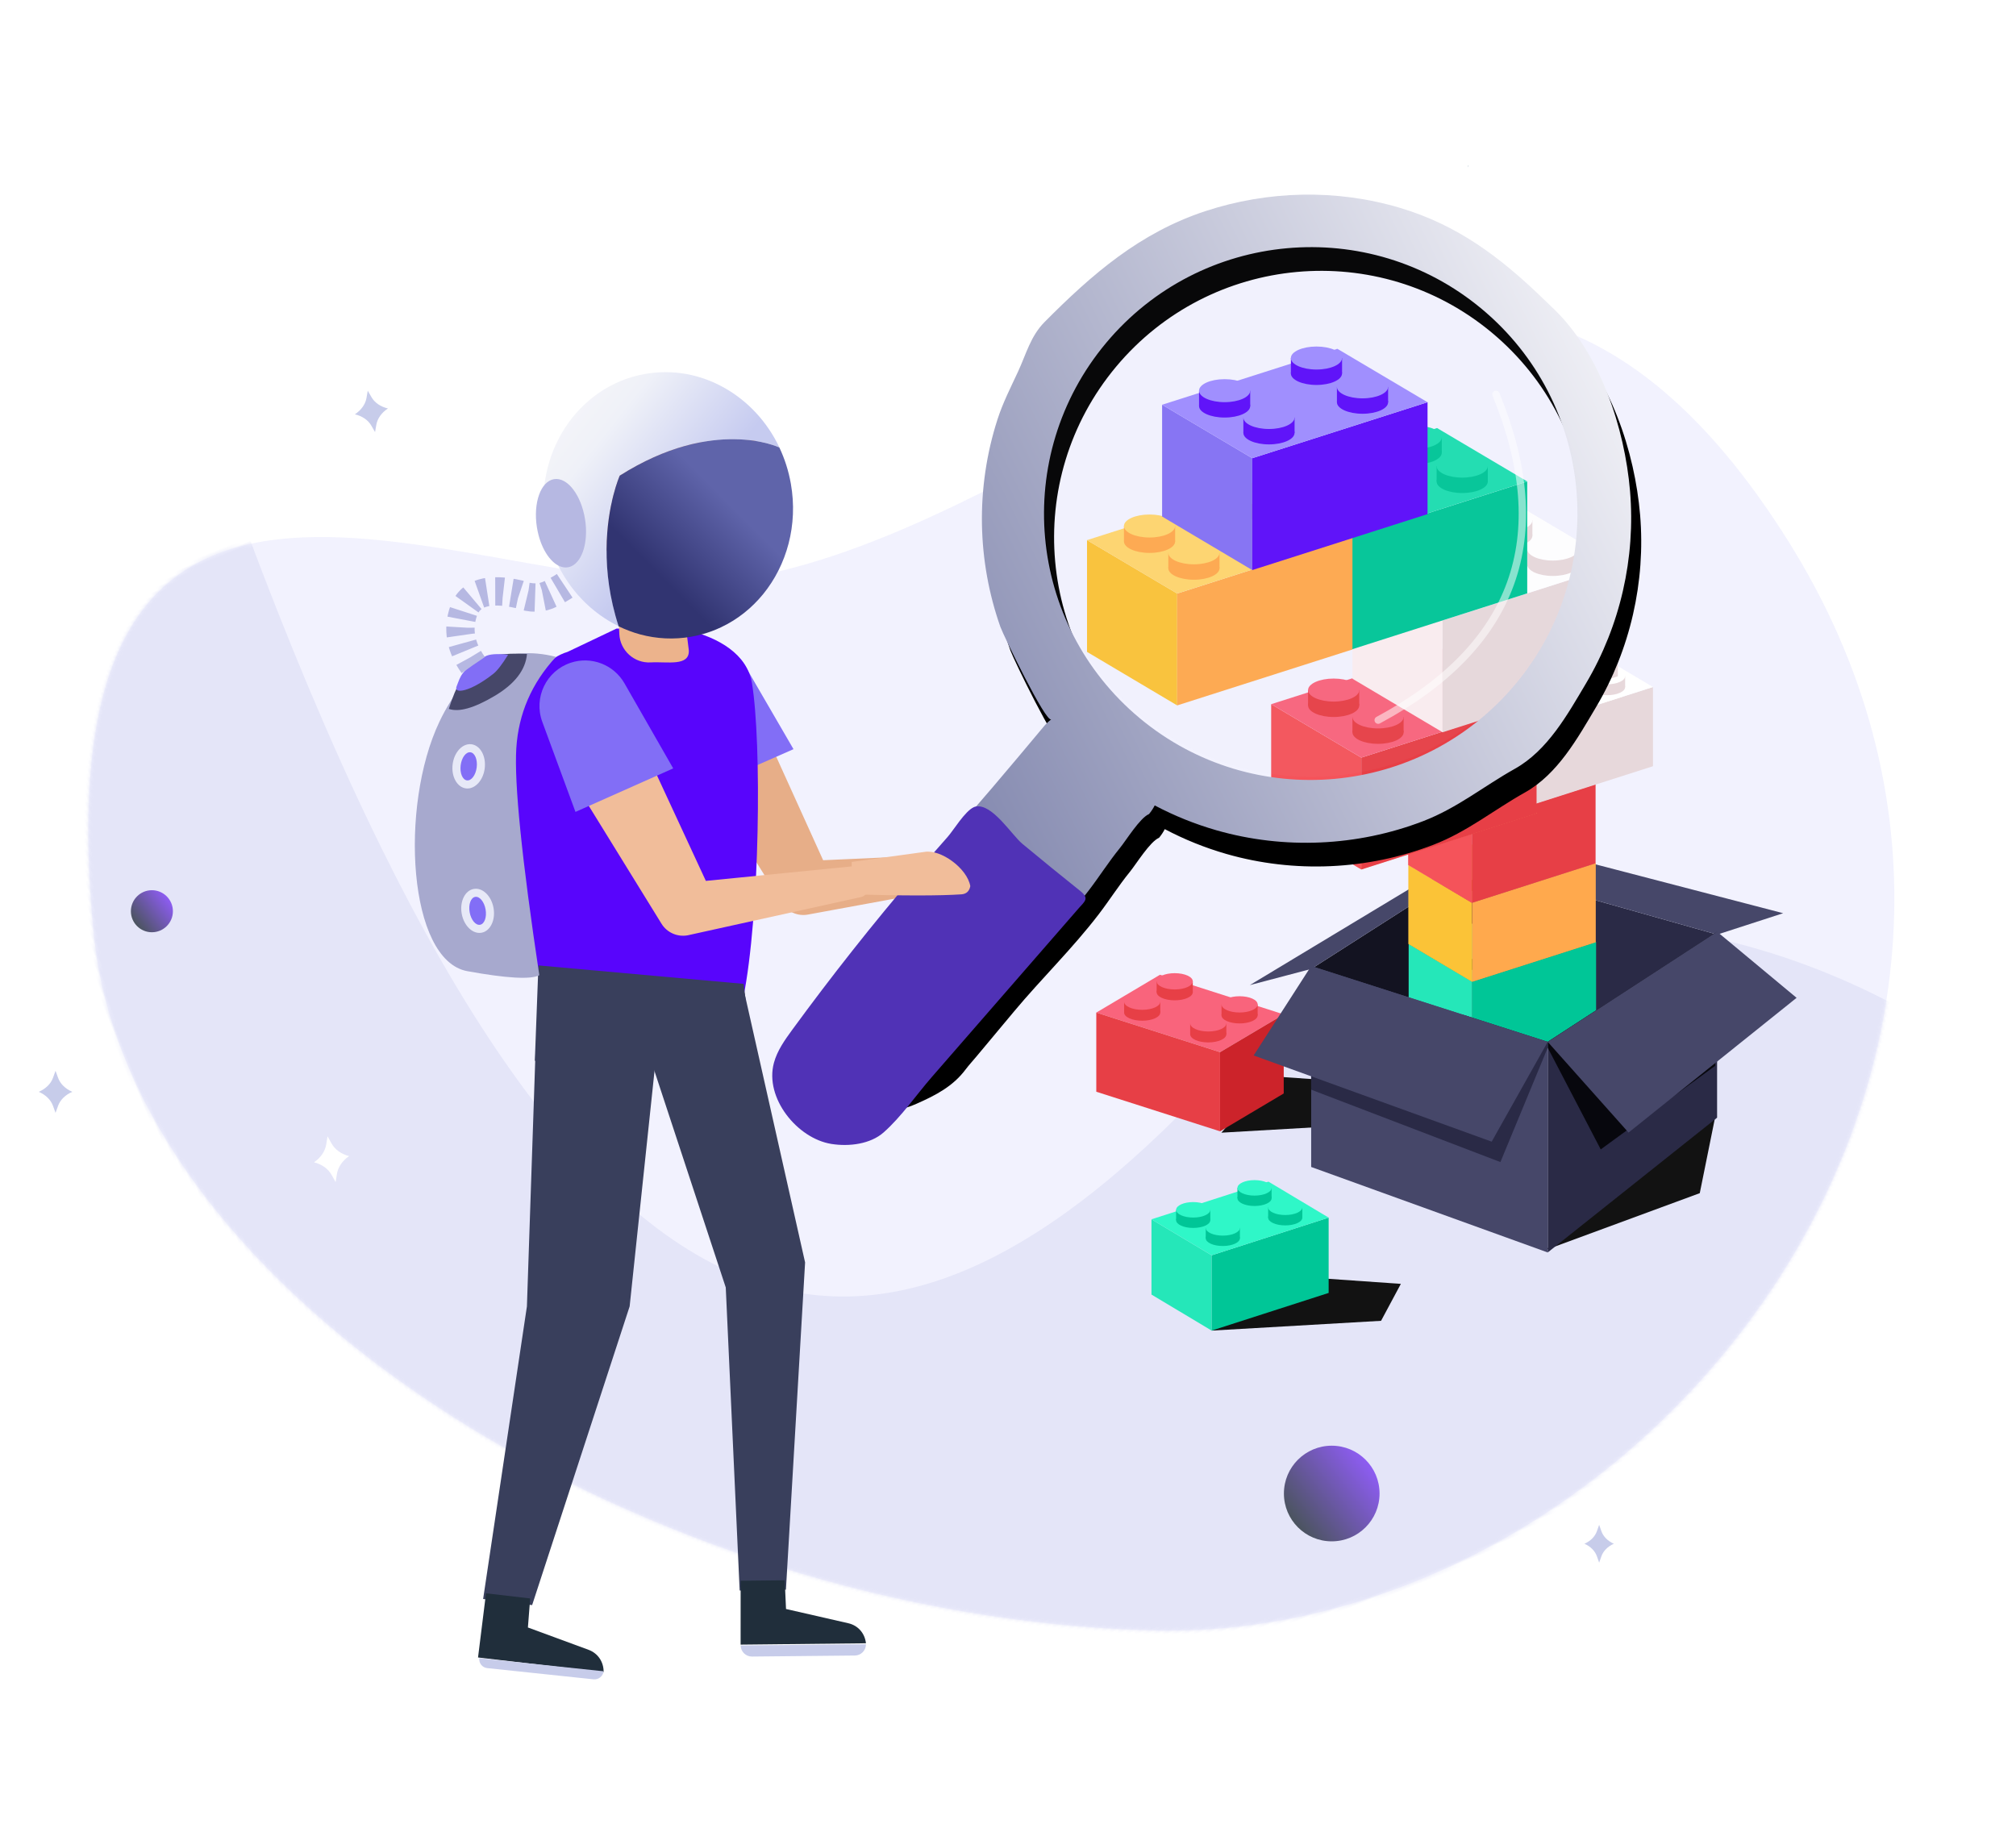 <?xml version="1.0" encoding="UTF-8"?>
<svg version="1.1" viewBox="0 0 548 497" xmlns="http://www.w3.org/2000/svg" xmlns:xlink="http://www.w3.org/1999/xlink">
<title>4FFED6D2-56DE-4D9E-83C4-C0411051B896</title>
<desc>Created with sketchtool.</desc>
<defs>
<rect id="d" width="548" height="497"/>
<path id="b" d="m274.97 366.9c124.53-54.301 223.66-187.52 195.51-283.14-48.119-163.39-133.71-38.53-199.49-23.554-76.269 17.367-178.13-31.422-233.32 21.95-15.757 15.238-27.71 38.805-34.176 74.62-29.109 161.24 146.94 264.43 271.48 210.13z"/>
<linearGradient id="e" x2="85.346%" y1="19.03%" y2="84.959%">
<stop stop-color="#935DFF" offset="0"/>
<stop stop-color="#4B545F" offset="1"/>
</linearGradient>
<linearGradient id="m" x1="84.483%" x2="39.366%" y1="6.372%" y2="57.104%">
<stop stop-color="#F5F5F9" offset="0"/>
<stop stop-color="#EFF1F8" offset=".309"/>
<stop stop-color="#C6CBF0" offset="1"/>
</linearGradient>
<linearGradient id="l" x1="10.677%" x2="50%" y1="70.469%" y2="100%">
<stop stop-color="#5F64AA" offset="0"/>
<stop stop-color="#313471" offset="1"/>
</linearGradient>
<polygon id="f" points="343 292.56 394.43 292.56 386.49 305.2 343 307.91"/>
<filter id="r" x="-46.7%" y="-156.3%" width="193.3%" height="412.6%">
<feGaussianBlur in="SourceGraphic" stdDeviation="8"/>
</filter>
<polygon id="i" points="340.36 346.35 391.79 346.35 383.85 359 340.36 361.71"/>
<filter id="q" x="-46.7%" y="-156.3%" width="193.3%" height="412.6%">
<feGaussianBlur in="SourceGraphic" stdDeviation="8"/>
</filter>
<path id="h" d="m431.36 324.35l64.352-30.354c-3.113 9.954-6.037 17.75-8.772 23.387-2.735 5.638-6.765 12.175-12.09 19.613l-43.49 2.709v-15.356z"/>
<filter id="p" x="-52.1%" y="-64.9%" width="204.2%" height="229.8%">
<feGaussianBlur in="SourceGraphic" stdDeviation="8"/>
</filter>
<circle id="c" cx="365" cy="144" r="74"/>
<linearGradient id="n" x1="-5.351%" x2="76.681%" y1="49.466%" y2="53.088%">
<stop stop-color="#F5F5F9" offset="0"/>
<stop stop-color="#888DB2" offset="1"/>
</linearGradient>
<path id="a" d="m347.74 189.78c-18.292 35.573-62.002 49.605-97.63 31.34-35.627-18.265-49.68-61.909-31.388-97.482 18.292-35.573 62.002-49.605 97.63-31.34 35.627 18.264 49.68 61.909 31.388 97.482m98.914 30.514c-5.867-4.123-12.353-7.136-18.727-10.366-5.554-2.815-10.561-6.221-16.314-8.925-13.098-6.158-26.269-12.852-38.979-19.368-0.854-0.438-1.736-0.765-2.629-0.996 1.77 0.456 3.068-26.163 2.919-28.55-0.592-9.43-2.711-18.755-6.245-27.519-3.623-8.986-8.729-17.368-15.072-24.699-3.167-3.661-6.751-6.63-10.29-9.839-3.836-3.478-6.847-7.484-11.813-9.515-16.973-6.939-33.353-12.235-51.994-10.679-17.9 1.494-35.251 8.399-49.092 19.863-12.574 10.416-19.729 22.848-26.016 37.592l-1.746 4.093c-6.835 16.028-5.063 37.317 0.305 53.637 5.686 17.288 16.747 32.619 31.427 43.412 7.933 5.833 16.715 12.704 26.871 13.818 9.674 1.061 18.591 3.705 28.51 3.365 19.127-0.657 37.848-7.635 52.71-19.677 4.691-3.801 8.986-8.087 12.795-12.768 0.708 0.591 1.489 1.115 2.343 1.553 2.698 0 8.489 4.14 10.964 5.448 4.186 2.211 8.139 4.95 12.264 7.288 10.253 5.813 21.151 10.016 31.51 15.326 4.753 2.437 9.505 4.873 14.258 7.309 1.344 0.689 2.748 1.317 4.054 2.076 4.916 2.857 10.188 3.28 15.918 3.353 1.872 0.024 3.81-0.045 5.499-0.849 1.556-0.742 2.762-2.041 3.908-3.327 2.684-3.014 5.356-6.328 6.027-10.306 0.727-4.313-1.083-8.745-3.865-12.123-2.762-3.356-5.996-6.161-9.502-8.626"/>
<filter id="o" x="-11%" y="-11.8%" width="122%" height="131.2%">
<feOffset dx="0" dy="7" in="SourceAlpha" result="shadowOffsetOuter1"/>
<feGaussianBlur in="shadowOffsetOuter1" result="shadowBlurOuter1" stdDeviation="8.5"/>
<feColorMatrix in="shadowBlurOuter1" values="0 0 0 0 0   0 0 0 0 0   0 0 0 0 0  0 0 0 0.179 0"/>
</filter>
<polygon id="g" points="212.21 218.37 310.74 218.37 310.74 290.77 212.21 290.77"/>
</defs>
<g fill="none" fill-rule="evenodd">
<g transform="translate(-738 -1300)">
<g transform="translate(738 1300)">
<mask id="k" fill="white">
<use xlink:href="#d"/>
</mask>
<use fill="#FFFFFF" fill-rule="nonzero" xlink:href="#d"/>
<g mask="url(#k)">
<g transform="translate(-11)">
<g transform="translate(292.22 266.25) scale(-1 1) rotate(22) translate(-238 -191)" fill-rule="evenodd">
<mask id="j" fill="white">
<use xlink:href="#b"/>
</mask>
<use fill="#F2F2FE" xlink:href="#b"/>
<path d="m14.291 297.5s73.302-114.05 195.73-59.937c122.43 54.12 194.51 7.723 179.3-279.07 0 0 172.07 37.258 150.01 226.99-26.774 230.26-372.36 318.12-525.05 112.01" fill="#E4E5F8" mask="url(#j)"/>
</g>
<path transform="translate(303.04 144.1) scale(-1 1) translate(-303.04 -144.1)" d="m304.16 137.74l-1.122-3.218-1.122 3.218c-0.944 2.714-3.192 5.006-6.233 6.36 3.041 1.353 5.289 3.643 6.233 6.36l1.122 3.218 1.122-3.218c0.946-2.717 3.192-5.006 6.233-6.36-3.041-1.353-5.287-3.646-6.233-6.36" fill="#fff" fill-rule="evenodd"/>
<path transform="translate(445.69 419.65) scale(-1 1) translate(-445.69 -419.65)" d="m446.3 416.24l-0.61-1.728-0.61 1.728c-0.513 1.457-1.734 2.688-3.387 3.415 1.652 0.727 2.874 1.956 3.387 3.415l0.61 1.728 0.61-1.728c0.514-1.459 1.734-2.688 3.387-3.415-1.652-0.727-2.873-1.957-3.387-3.415" fill="#C7CCEA" fill-rule="evenodd"/>
<path transform="translate(111.95 111.83) scale(-1 1) rotate(10) translate(-111.95 -111.83)" d="m112.64 108.04l-0.697-1.92-0.697 1.92c-0.586 1.619-1.982 2.987-3.87 3.794 1.888 0.807 3.284 2.173 3.87 3.794l0.697 1.92 0.697-1.92c0.588-1.621 1.982-2.987 3.87-3.794-1.888-0.807-3.283-2.175-3.87-3.794" fill="#C7CCEA" fill-rule="evenodd"/>
<path transform="translate(26.094 296.8) scale(-1 1) translate(-26.094 -296.8)" d="m26.79 293.01l-0.697-1.92-0.697 1.92c-0.586 1.619-1.982 2.987-3.87 3.794 1.888 0.807 3.284 2.173 3.87 3.794l0.697 1.92 0.697-1.92c0.588-1.621 1.982-2.987 3.87-3.794-1.888-0.807-3.283-2.175-3.87-3.794" fill="#C7CCEA" fill-rule="evenodd"/>
<path transform="translate(101.13 315.11) scale(-1 1) rotate(10) translate(-101.13 -315.11)" d="m101.87 310.92l-0.741-2.123-0.739 2.123c-0.624 1.79-2.104 3.303-4.112 4.196 2.008 0.893 3.488 2.405 4.112 4.198l0.739 2.123 0.741-2.123c0.624-1.793 2.104-3.305 4.112-4.198-2.008-0.893-3.488-2.405-4.112-4.196" fill="#fff" fill-rule="evenodd"/>
<path transform="translate(448.26 188.84) scale(-1 1) translate(-448.26 -188.84)" d="m449 184.64l-0.741-2.123-0.739 2.123c-0.624 1.79-2.107 3.303-4.112 4.196 2.005 0.893 3.488 2.405 4.112 4.196l0.739 2.126 0.741-2.126c0.624-1.79 2.107-3.303 4.112-4.196-2.005-0.893-3.488-2.405-4.112-4.196" fill="#fff" fill-rule="evenodd"/>
<path transform="translate(239.54 214.03) scale(-1 1) rotate(10) translate(-239.54 -214.03)" d="m261.14 241.28l-0.402 0.996c-1.079 2.668-3.662 4.28-6.368 4.268l-51.606-0.372c-2.09-0.014-3.768-1.723-3.753-3.814 0.014-1.896 1.416-3.455 3.233-3.72l45.426-5.923v0.108l11.072-43.195c1.512-5.8 7.432-9.274 13.219-7.761 5.787 1.515 9.257 7.448 7.745 13.25-0.116 0.437-0.279 0.922-0.443 1.332l-18.123 44.831z" fill="#E7AE88" fill-rule="evenodd"/>
<path transform="translate(273.13 236.62) scale(-1 1) translate(-273.13 -236.62)" d="m285.78 232.58l-17.622-0.364c-4.357 0-7.892 3.94-7.892 8.804h25.738l-0.224-8.439z" fill="#E7AE88" fill-rule="evenodd"/>
<path transform="translate(208.18 193.85) scale(-1 1) rotate(10) translate(-208.18 -193.85)" d="m191.65 206.72l28.22 6.905 4.63-25.202c1.242-6.775-3.462-13.214-10.383-14.215-5.824-0.842-11.445 2.468-13.443 7.916l-9.023 24.597z" fill="#826EF6" fill-rule="evenodd"/>
<path transform="translate(185.89 222.82) scale(-1 1) rotate(10) translate(-185.89 -222.82)" d="m184.05 170.39l-19.261 3.931c-7.446 3.317-14.503 8.957-14.407 17.122 0.195 16.449 8.799 62.374 17.182 83.801l53.832-7.537c0-33.166-3.377-65.187-3.377-65.187-2.258-12.701-8.931-26.895-19.743-28.198l-14.226-3.931z" fill="#5805FC" fill-rule="evenodd"/>
<path transform="translate(187.48 162.54) scale(-1 1) rotate(10) translate(-187.48 -162.54)" d="m179.36 178.45l-1.658-32.52 16.077-1.875 3.416 26.737c0.573 4.48-2.619 8.565-7.092 9.086-4.403 0.511-10.18 2.98-10.743-1.428z" fill="#ECB38C" fill-rule="evenodd"/>
<path transform="translate(198.55 140.64) scale(-1 1) rotate(10) translate(-198.55 -140.64)" d="m202.84 163.24l-0.643 0.084c-10.716 1.399-20.533-6.171-21.932-16.91l-3.053-23.458 39.448-5.153 3.053 23.458c1.396 10.739-6.158 20.577-16.874 21.979" fill="#F1BD9A" fill-rule="evenodd"/>
<path transform="translate(175.78 143.19) scale(-1 1) rotate(10) translate(-175.78 -143.19)" d="m169.3 143.98c0.433 3.585 3.683 6.138 7.261 5.706 3.578-0.434 6.127-3.691 5.694-7.277s-3.683-6.138-7.261-5.706c-3.578 0.434-6.127 3.691-5.694 7.277" fill="#F1BD9A" fill-rule="evenodd"/>
<path transform="translate(206.07 151.54) scale(-1 1) rotate(10) translate(-206.07 -151.54)" d="m200.53 151.02l11.072-2.362s0.532 4.82-5.53 5.691c-4.786 0.688-5.542-3.329-5.542-3.329" fill="#fff" fill-rule="evenodd"/>
<path transform="translate(204.78 219.52) scale(-1 1) rotate(10) translate(-204.78 -219.52)" d="m224.42 247.19l-0.4 1.008c-1.076 2.709-3.691 4.355-6.435 4.343l-48.132-2.059c-2.107-0.014-3.269-2.711-3.257-4.822 0.012-1.913 1.425-3.484 3.257-3.756l40.665-3.075v0.021l11.709-44.123c1.497-5.863 7.453-9.397 13.304-7.899 5.85 1.503 9.379 7.472 7.882 13.332-0.113 0.442-0.274 0.926-0.436 1.339l-18.157 45.69z" fill="#F1BD9A" fill-rule="evenodd"/>
<path transform="translate(175.44 198.84) scale(-1 1) rotate(10) translate(-175.44 -198.84)" d="m158.91 211.95l28.218 7.035 4.63-25.675c1.245-6.898-3.459-13.458-10.381-14.478-5.824-0.859-11.445 2.514-13.443 8.063l-9.023 25.055z" fill="#826EF6" fill-rule="evenodd"/>
<ellipse transform="translate(52.291 247.71) scale(-1 1) translate(-52.291 -247.71)" cx="52.291" cy="247.71" rx="5.709" ry="5.714" fill="url(#e)" fill-rule="nonzero"/>
<circle transform="translate(373 406) scale(-1 1) translate(-373 -406)" cx="373" cy="406" r="13" fill="url(#e)" fill-rule="nonzero"/>
<path transform="translate(191.42 134.42) scale(-1 1) rotate(10) translate(-191.42 -134.42)" d="m190.73 101.27c-7.701 0-14.787 2.739-20.466 7.371-5.692 4.632-9.966 11.143-12.028 18.658 0 0 16.004-11.516 44.052 0 0 0 4.82 7.113 7.004 19.074 1.098 5.966 1.542 13.137 0.403 21.196 6.669-4.833 11.638-12.147 13.767-20.709 0.738-2.969 1.125-6.109 1.125-9.322 0-20.035-15.147-36.269-33.858-36.269" fill="url(#m)" fill-rule="evenodd"/>
<path transform="translate(163.49 142.23) scale(-1 1) rotate(7) translate(-163.49 -142.23)" d="m163.9 130.11c3.656 0.149 6.442 5.686 6.224 12.379-0.052 1.444-0.234 2.824-0.53 4.102-1.079 4.632-3.639 7.876-6.503 7.764-2.865-0.103-5.19-3.514-5.964-8.193-0.217-1.305-0.313-2.713-0.261-4.176 0.226-6.703 3.37-12.017 7.034-11.876" fill="#B6B8E2" fill-rule="evenodd"/>
<path transform="translate(201.45 146.43) scale(-1 1) rotate(10) translate(-201.45 -146.43)" d="m227.54 166.02c-1.698 1.23-3.5 2.302-5.398 3.197-4.152 1.94-8.741 3.02-13.572 3.02-1 0-1.993-0.046-2.977-0.139-1.838-0.168-3.631-0.493-5.371-0.969-4.78-1.295-9.151-3.681-12.877-6.888-7.704-6.656-12.64-16.844-12.64-28.264 0-3.561 0.478-6.991 1.366-10.234h0.009s16-11.522 44.051 0c0 0 4.814 7.12 6.998 19.081 1.106 5.965 1.542 13.124 0.41 21.196" fill="url(#l)" fill-rule="evenodd"/>
<polygon transform="translate(185.55 274.91) scale(-1 1) rotate(1) translate(-185.55 -274.91)" points="157.83 267.94 156.14 283.94 214.95 287.86 213.52 261.95" fill="#393F5C" fill-rule="evenodd"/>
<polygon transform="translate(208.16 349.99) scale(-1 1) rotate(1) translate(-208.16 -349.99)" points="229.97 279.28 208.04 349.99 205.7 432.42 193.12 432.42 186.36 343.56 202.07 267.56" fill="#393F5C" fill-rule="evenodd"/>
<polygon transform="translate(166.02 360.22) scale(-1 1) rotate(1) translate(-166.02 -360.22)" points="174.1 284.3 177.72 354.92 191.01 434.25 177.72 436.14 149.8 355.41 141.03 284.3" fill="#393F5C" fill-rule="evenodd"/>
<path transform="translate(229.2 438.22) scale(-1 1) rotate(1) translate(-229.2 -438.22)" d="m233.94 429.5l11.981-0.079 0.313 17.362-34.069 0.228c0.244-2.726 2.057-4.877 4.687-5.529l16.871-4.17 0.216-7.812z" fill="#202E3B" fill-rule="evenodd"/>
<path transform="translate(229.39 448.65) scale(-1 1) rotate(1) translate(-229.39 -448.65)" d="m246.42 447.01l-34.053 0.258c0.01 1.677 1.378 3.027 3.055 3.017 0.001-8e-6 0.003-1.7e-5 0.004-2.7e-5l27.967-0.209c1.682-0.013 3.036-1.384 3.028-3.066z" fill="#C7CCEA" fill-rule="evenodd"/>
<path transform="translate(157.86 443.86) scale(-1 1) rotate(1) translate(-157.86 -443.86)" d="m160.44 434.48l11.981-1.61 2.473 17.406-34.064 4.582c-0.095-2.771 1.453-5.163 4.004-6.15l16.361-6.349-0.755-7.879z" fill="#202E3B" fill-rule="evenodd"/>
<path transform="translate(158.19 453.61) scale(-1 1) rotate(1) translate(-158.19 -453.61)" d="m175.04 450.46l-33.722 4.157c0.193 1.354 1.434 2.305 2.792 2.138l28.828-3.551c1.327-0.164 2.271-1.372 2.107-2.699-0.002-0.015-0.004-0.03-0.006-0.045z" fill="#C7CCEA" fill-rule="evenodd"/>
<path transform="translate(145.64 223.11) scale(-1 1) rotate(10) translate(-145.64 -223.11)" d="m121.67 182.1c13.039-5.877 24.467-1.909 34.284 11.904 14.726 20.72 19.611 62.39 4.269 68.062-10.228 3.781-16.583 5.273-19.065 4.477-0.815-32.021-2.334-52.631-4.557-61.831s-7.2-16.737-14.932-22.611z" fill="#A7A9CE" fill-rule="nonzero"/>
<ellipse transform="translate(140.83 247.6) scale(-1 1) rotate(10) translate(-140.83 -247.6)" cx="140.83" cy="247.6" rx="4.396" ry="6.047" fill="#E7E9F7" fill-rule="nonzero"/>
<ellipse transform="translate(138.4 208.32) scale(-1 1) rotate(-7) translate(-138.4 -208.32)" cx="138.4" cy="208.32" rx="4.396" ry="6.047" fill="#E7E9F7" fill-rule="nonzero"/>
<ellipse transform="translate(138.4 208.32) scale(-1 1) rotate(-7) translate(-138.4 -208.32)" cx="138.4" cy="208.32" rx="2.198" ry="3.848" fill="#826EF6" fill-rule="nonzero"/>
<ellipse transform="translate(140.83 247.6) scale(-1 1) rotate(10) translate(-140.83 -247.6)" cx="140.83" cy="247.6" rx="2.198" ry="3.848" fill="#826EF6" fill-rule="nonzero"/>
<path transform="translate(143.6 185.09) scale(-1 1) rotate(10) translate(-143.6 -185.09)" d="m131.84 179.72c1.129 4.239 4.704 7.489 10.725 9.751 6.021 2.261 10.285 2.688 12.792 1.279-3.028-5.877-6.115-9.554-9.262-11.03s-7.899-1.476-14.255 0z" fill="#464769" fill-rule="nonzero"/>
<path transform="translate(142.06 182.57) scale(-1 1) rotate(10) translate(-142.06 -182.57)" d="m134.31 179.27c2.059 2.312 3.677 3.784 4.852 4.415 7.019 3.77 11.672 3.636 10.445 1.653-1.762-2.847-1.762-3.943-9.059-6.679-1.187-0.445-3.266-0.241-6.239 0.611z" fill="#826EF6" fill-rule="nonzero"/>
<path transform="translate(151.47 169.1) scale(-1 1) rotate(10) translate(-151.47 -169.1)" d="m165.16 178.53c2.569-5.413 2.569-10.386 0-14.92s-7.75-5.153-15.543-1.856c-3.031 1.807-5.937 2.258-8.718 1.355s-4.467-1.578-5.057-2.024" fill="none" fill-rule="nonzero" stroke="#B6B8E2" stroke-dasharray="2.2" stroke-width="7.7"/>
<polygon points="367.44 263.39 411.36 277.81 411.36 235.3" fill="#131321" fill-rule="evenodd"/>
<polygon points="367.44 263.39 350.74 267.79 396.61 240.14 411.36 235.3" fill="#464769" fill-rule="evenodd"/>
<polygon points="477.78 254.06 411.36 235.3 411.36 277.81 431.74 284.01" fill="#2A2A46" fill-rule="evenodd"/>
<polygon points="477.78 254.06 411.36 235.3 428.06 230.63 495.71 248.25" fill="#464769" fill-rule="evenodd"/>
<polygon points="309 275.26 342.64 286.02 359.95 275.75 326.31 264.98" fill="#F9647C" fill-rule="evenodd"/>
<polygon points="316.57 275.26 326.39 275.26 326.39 272.3 316.57 272.3" fill="#E73F46" fill-rule="evenodd"/>
<mask fill="white">
<use xlink:href="#f"/>
</mask>
<polygon points="356.42 292.56 394.43 295.21 389.05 305.26 343 307.91" fill="#121212" fill-rule="evenodd" filter="url(#r)"/>
<path d="m326.39 275.26c0 1.222-2.2 2.213-4.912 2.213-2.713 0-4.912-0.991-4.912-2.213 0-1.222 2.199-2.212 4.912-2.212 2.712 0 4.912 0.99 4.912 2.212" fill="#E73F46" fill-rule="evenodd"/>
<path d="m326.39 272.3c0 1.222-2.2 2.212-4.912 2.212-2.713 0-4.912-0.99-4.912-2.212 0-1.222 2.199-2.213 4.912-2.213 2.712 0 4.912 0.991 4.912 2.213" fill="#F9647C" fill-rule="evenodd"/>
<polygon points="325.41 269.72 335.23 269.72 335.23 266.76 325.41 266.76" fill="#E73F46" fill-rule="evenodd"/>
<path d="m335.23 269.72c0 1.221-2.2 2.212-4.912 2.212-2.713 0-4.912-0.991-4.912-2.212 0-1.222 2.199-2.213 4.912-2.213 2.712 0 4.912 0.991 4.912 2.213" fill="#E73F46" fill-rule="evenodd"/>
<path d="m335.23 266.76c0 1.222-2.2 2.213-4.912 2.213-2.713 0-4.912-0.991-4.912-2.213 0-1.221 2.199-2.212 4.912-2.212 2.712 0 4.912 0.991 4.912 2.212" fill="#F9647C" fill-rule="evenodd"/>
<polygon points="334.52 281.16 344.35 281.16 344.35 278.19 334.52 278.19" fill="#E73F46" fill-rule="evenodd"/>
<path d="m344.35 281.16c0 1.222-2.2 2.213-4.912 2.213-2.713 0-4.912-0.991-4.912-2.213 0-1.221 2.199-2.212 4.912-2.212 2.712 0 4.912 0.991 4.912 2.212" fill="#E73F46" fill-rule="evenodd"/>
<path d="m344.35 278.19c0 1.222-2.2 2.213-4.912 2.213-2.713 0-4.912-0.991-4.912-2.213 0-1.222 2.199-2.212 4.912-2.212 2.712 0 4.912 0.99 4.912 2.212" fill="#F9647C" fill-rule="evenodd"/>
<polygon points="343.04 276 352.86 276 352.86 273.03 343.04 273.03" fill="#E73F46" fill-rule="evenodd"/>
<path d="m352.86 276c0 1.222-2.2 2.213-4.912 2.213-2.713 0-4.912-0.991-4.912-2.213 0-1.221 2.199-2.212 4.912-2.212 2.712 0 4.912 0.991 4.912 2.212" fill="#E73F46" fill-rule="evenodd"/>
<path d="m352.86 273.03c0 1.222-2.2 2.213-4.912 2.213-2.713 0-4.912-0.991-4.912-2.213 0-1.222 2.199-2.212 4.912-2.212 2.712 0 4.912 0.99 4.912 2.212" fill="#F9647C" fill-rule="evenodd"/>
<polygon points="390.78 319.04 424.42 308.28 407.12 298 373.47 308.77" fill="#32CDF6" fill-rule="evenodd"/>
<polygon points="407.03 308.29 416.85 308.29 416.85 305.32 407.03 305.32" fill="#0087BA" fill-rule="evenodd"/>
<path d="m407.03 308.29c0 1.221 2.2 2.212 4.912 2.212 2.713 0 4.912-0.991 4.912-2.212 0-1.222-2.199-2.213-4.912-2.213-2.712 0-4.912 0.991-4.912 2.213" fill="#0087BA" fill-rule="evenodd"/>
<path d="m407.03 305.32c0 1.222 2.2 2.213 4.912 2.213 2.713 0 4.912-0.991 4.912-2.213 0-1.221-2.199-2.212-4.912-2.212-2.712 0-4.912 0.991-4.912 2.212" fill="#32CDF6" fill-rule="evenodd"/>
<polygon points="398.19 302.74 408.02 302.74 408.02 299.78 398.19 299.78" fill="#0087BA" fill-rule="evenodd"/>
<path d="m398.19 302.74c0 1.222 2.2 2.213 4.912 2.213 2.713 0 4.912-0.991 4.912-2.213 0-1.221-2.199-2.212-4.912-2.212-2.712 0-4.912 0.991-4.912 2.212" fill="#0087BA" fill-rule="evenodd"/>
<path d="m398.19 299.78c0 1.222 2.2 2.213 4.912 2.213 2.713 0 4.912-0.991 4.912-2.213 0-1.222-2.199-2.212-4.912-2.212-2.712 0-4.912 0.99-4.912 2.212" fill="#32CDF6" fill-rule="evenodd"/>
<polygon points="389.08 314.18 398.9 314.18 398.9 311.21 389.08 311.21" fill="#0087BA" fill-rule="evenodd"/>
<path d="m389.08 314.18c0 1.222 2.2 2.213 4.912 2.213 2.713 0 4.912-0.991 4.912-2.213 0-1.222-2.199-2.212-4.912-2.212-2.712 0-4.912 0.99-4.912 2.212" fill="#0087BA" fill-rule="evenodd"/>
<path d="m389.08 311.21c0 1.221 2.2 2.212 4.912 2.212 2.713 0 4.912-0.991 4.912-2.212 0-1.222-2.199-2.213-4.912-2.213-2.712 0-4.912 0.991-4.912 2.213" fill="#32CDF6" fill-rule="evenodd"/>
<polygon points="380.56 309.02 390.39 309.02 390.39 306.05 380.56 306.05" fill="#0087BA" fill-rule="evenodd"/>
<path d="m380.56 309.02c0 1.222 2.2 2.212 4.912 2.212 2.713 0 4.912-0.99 4.912-2.212s-2.199-2.213-4.912-2.213c-2.712 0-4.912 0.991-4.912 2.213" fill="#0087BA" fill-rule="evenodd"/>
<path d="m380.56 306.05c0 1.222 2.2 2.212 4.912 2.212 2.713 0 4.912-0.99 4.912-2.212 0-1.222-2.199-2.213-4.912-2.213-2.712 0-4.912 0.991-4.912 2.213" fill="#32CDF6" fill-rule="evenodd"/>
<polygon points="409.47 283.22 419.3 283.22 419.3 280.26 409.47 280.26" fill="#E7D8DB" fill-rule="evenodd"/>
<path d="m409.47 283.22c0 1.222 2.2 2.212 4.912 2.212 2.713 0 4.912-0.99 4.912-2.212 0-1.222-2.199-2.213-4.912-2.213-2.712 0-4.912 0.991-4.912 2.213" fill="#E7D8DB" fill-rule="evenodd"/>
<path d="m409.47 280.26c0 1.221 2.2 2.212 4.912 2.212 2.713 0 4.912-0.991 4.912-2.212 0-1.222-2.199-2.213-4.912-2.213-2.712 0-4.912 0.991-4.912 2.213" fill="#fff" fill-rule="evenodd"/>
<polygon points="400.64 277.68 410.46 277.68 410.46 274.71 400.64 274.71" fill="#E7D8DB" fill-rule="evenodd"/>
<path d="m400.64 277.68c0 1.221 2.2 2.212 4.912 2.212 2.713 0 4.912-0.991 4.912-2.212 0-1.222-2.199-2.213-4.912-2.213-2.712 0-4.912 0.991-4.912 2.213" fill="#E7D8DB" fill-rule="evenodd"/>
<path d="m400.64 274.71c0 1.222 2.2 2.213 4.912 2.213 2.713 0 4.912-0.991 4.912-2.213 0-1.221-2.199-2.212-4.912-2.212-2.712 0-4.912 0.991-4.912 2.212" fill="#fff" fill-rule="evenodd"/>
<polygon points="393.91 278.1 411.22 288.39 411.22 266.87 393.91 256.6" fill="#25E7B9" fill-rule="evenodd"/>
<path d="m411.22 288.39c9.132-0.917 15.962-2.1 20.49-3.549 4.528-1.449 8.912-3.853 13.15-7.213v-21.524l-33.64 10.765v21.521z" fill="#00C697" fill-rule="evenodd"/>
<polygon points="411.22 266.87 444.86 256.11 427.55 245.83 393.91 256.6" fill="#91DE5F" fill-rule="evenodd"/>
<polygon points="427.47 256.11 437.29 256.11 437.29 253.15 427.47 253.15" fill="#368800" fill-rule="evenodd"/>
<path d="m427.47 256.11c0 1.222 2.2 2.213 4.912 2.213 2.713 0 4.912-0.991 4.912-2.213 0-1.222-2.199-2.212-4.912-2.212-2.712 0-4.912 0.99-4.912 2.212" fill="#368800" fill-rule="evenodd"/>
<path d="m427.47 253.15c0 1.222 2.2 2.212 4.912 2.212 2.713 0 4.912-0.99 4.912-2.212 0-1.222-2.199-2.213-4.912-2.213-2.712 0-4.912 0.991-4.912 2.213" fill="#91DE5F" fill-rule="evenodd"/>
<polygon points="418.63 250.57 428.46 250.57 428.46 247.61 418.63 247.61" fill="#368800" fill-rule="evenodd"/>
<path d="m418.63 250.57c0 1.222 2.2 2.212 4.912 2.212 2.713 0 4.912-0.99 4.912-2.212 0-1.222-2.199-2.213-4.912-2.213-2.712 0-4.912 0.991-4.912 2.213" fill="#368800" fill-rule="evenodd"/>
<path d="m418.63 247.61c0 1.221 2.2 2.212 4.912 2.212 2.713 0 4.912-0.991 4.912-2.212 0-1.222-2.199-2.213-4.912-2.213-2.712 0-4.912 0.991-4.912 2.213" fill="#91DE5F" fill-rule="evenodd"/>
<polygon points="409.52 262.01 419.34 262.01 419.34 259.04 409.52 259.04" fill="#368800" fill-rule="evenodd"/>
<path d="m409.52 262.01c0 1.221 2.2 2.212 4.912 2.212 2.713 0 4.912-0.991 4.912-2.212 0-1.222-2.199-2.213-4.912-2.213-2.712 0-4.912 0.991-4.912 2.213" fill="#368800" fill-rule="evenodd"/>
<path d="m409.52 259.04c0 1.222 2.2 2.213 4.912 2.213 2.713 0 4.912-0.991 4.912-2.213 0-1.222-2.199-2.212-4.912-2.212-2.712 0-4.912 0.99-4.912 2.212" fill="#91DE5F" fill-rule="evenodd"/>
<polygon points="401 256.84 410.83 256.84 410.83 253.88 401 253.88" fill="#368800" fill-rule="evenodd"/>
<path d="m401 256.84c0 1.221 2.2 2.212 4.912 2.212 2.713 0 4.912-0.991 4.912-2.212 0-1.222-2.199-2.213-4.912-2.213-2.712 0-4.912 0.991-4.912 2.213" fill="#368800" fill-rule="evenodd"/>
<path d="m401 253.88c0 1.222 2.2 2.213 4.912 2.213 2.713 0 4.912-0.991 4.912-2.213 0-1.221-2.199-2.212-4.912-2.212-2.712 0-4.912 0.991-4.912 2.212" fill="#91DE5F" fill-rule="evenodd"/>
<polygon points="393.82 256.6 411.13 266.89 411.13 245.37 393.82 235.1" fill="#FBC337" fill-rule="evenodd"/>
<polygon points="411.13 266.89 444.77 256.13 444.77 234.61 411.13 245.37" fill="#FFA94D" fill-rule="evenodd"/>
<polygon points="411.13 245.37 444.77 234.61 427.46 224.33 393.82 235.1" fill="#FFD56D" fill-rule="evenodd"/>
<polygon points="427.38 234.61 437.2 234.61 437.2 231.65 427.38 231.65" fill="#E19500" fill-rule="evenodd"/>
<path d="m427.38 234.61c0 1.222 2.2 2.213 4.912 2.213 2.713 0 4.912-0.991 4.912-2.213 0-1.221-2.199-2.212-4.912-2.212-2.712 0-4.912 0.991-4.912 2.212" fill="#E19500" fill-rule="evenodd"/>
<path d="m427.38 231.65c0 1.222 2.2 2.213 4.912 2.213 2.713 0 4.912-0.991 4.912-2.213 0-1.222-2.199-2.212-4.912-2.212-2.712 0-4.912 0.99-4.912 2.212" fill="#FFD56D" fill-rule="evenodd"/>
<polygon points="418.54 229.07 428.36 229.07 428.36 226.1 418.54 226.1" fill="#E19500" fill-rule="evenodd"/>
<path d="m418.54 229.07c0 1.222 2.2 2.213 4.912 2.213 2.713 0 4.912-0.991 4.912-2.213 0-1.222-2.199-2.212-4.912-2.212-2.712 0-4.912 0.99-4.912 2.212" fill="#E19500" fill-rule="evenodd"/>
<path d="m418.54 226.11c0 1.222 2.2 2.212 4.912 2.212 2.713 0 4.912-0.99 4.912-2.212 0-1.222-2.199-2.213-4.912-2.213-2.712 0-4.912 0.991-4.912 2.213" fill="#FFD56D" fill-rule="evenodd"/>
<polygon points="409.42 240.51 419.25 240.51 419.25 237.54 409.42 237.54" fill="#E19500" fill-rule="evenodd"/>
<path d="m409.42 240.51c0 1.222 2.2 2.212 4.912 2.212 2.713 0 4.912-0.99 4.912-2.212 0-1.222-2.199-2.213-4.912-2.213-2.712 0-4.912 0.991-4.912 2.213" fill="#E19500" fill-rule="evenodd"/>
<path d="m409.42 237.54c0 1.221 2.2 2.212 4.912 2.212 2.713 0 4.912-0.991 4.912-2.212 0-1.222-2.199-2.213-4.912-2.213-2.712 0-4.912 0.991-4.912 2.213" fill="#FFD56D" fill-rule="evenodd"/>
<polygon points="400.91 235.34 410.73 235.34 410.73 232.38 400.91 232.38" fill="#E19500" fill-rule="evenodd"/>
<path d="m400.91 235.34c0 1.222 2.2 2.212 4.912 2.212 2.713 0 4.912-0.99 4.912-2.212 0-1.222-2.199-2.213-4.912-2.213-2.712 0-4.912 0.991-4.912 2.213" fill="#E19500" fill-rule="evenodd"/>
<path d="m400.91 232.38c0 1.221 2.2 2.212 4.912 2.212 2.713 0 4.912-0.991 4.912-2.212 0-1.222-2.199-2.213-4.912-2.213-2.712 0-4.912 0.991-4.912 2.213" fill="#FFD56D" fill-rule="evenodd"/>
<polygon points="393.77 235.15 411.08 245.45 411.08 223.93 393.77 213.65" fill="#F5535A" fill-rule="evenodd"/>
<polygon points="411.08 245.45 444.72 234.69 444.72 213.16 411.08 223.93" fill="#E73F46" fill-rule="evenodd"/>
<polygon points="411.08 223.93 444.72 213.16 427.41 202.89 393.77 213.65" fill="#F9647C" fill-rule="evenodd"/>
<polygon points="427.33 213.17 437.15 213.17 437.15 210.21 427.33 210.21" fill="#B6142E" fill-rule="evenodd"/>
<path d="m427.33 213.17c0 1.222 2.2 2.212 4.912 2.212 2.713 0 4.912-0.99 4.912-2.212 0-1.222-2.199-2.213-4.912-2.213-2.712 0-4.912 0.991-4.912 2.213" fill="#B6142E" fill-rule="evenodd"/>
<path d="m427.33 210.21c0 1.221 2.2 2.212 4.912 2.212 2.713 0 4.912-0.991 4.912-2.212 0-1.222-2.199-2.213-4.912-2.213-2.712 0-4.912 0.991-4.912 2.213" fill="#FF4B67" fill-rule="evenodd"/>
<polygon points="418.49 207.63 428.32 207.63 428.32 204.66 418.49 204.66" fill="#B6142E" fill-rule="evenodd"/>
<path d="m418.49 207.63c0 1.221 2.2 2.212 4.912 2.212 2.713 0 4.912-0.991 4.912-2.212 0-1.222-2.199-2.213-4.912-2.213-2.712 0-4.912 0.991-4.912 2.213" fill="#B6142E" fill-rule="evenodd"/>
<path d="m418.49 204.66c0 1.222 2.2 2.213 4.912 2.213 2.713 0 4.912-0.991 4.912-2.213 0-1.222-2.199-2.212-4.912-2.212-2.712 0-4.912 0.99-4.912 2.212" fill="#FF4B67" fill-rule="evenodd"/>
<polygon points="409.37 219.06 419.2 219.06 419.2 216.1 409.37 216.1" fill="#E73F46" fill-rule="evenodd"/>
<path d="m409.37 219.06c0 1.222 2.2 2.213 4.912 2.213 2.713 0 4.912-0.991 4.912-2.213 0-1.221-2.199-2.212-4.912-2.212-2.712 0-4.912 0.991-4.912 2.212" fill="#E73F46" fill-rule="evenodd"/>
<path d="m409.37 216.1c0 1.222 2.2 2.212 4.912 2.212 2.713 0 4.912-0.99 4.912-2.212 0-1.222-2.199-2.213-4.912-2.213-2.712 0-4.912 0.991-4.912 2.213" fill="#F9647C" fill-rule="evenodd"/>
<polygon points="400.86 213.9 410.68 213.9 410.68 210.94 400.86 210.94" fill="#E73F46" fill-rule="evenodd"/>
<path d="m400.86 213.9c0 1.222 2.2 2.213 4.912 2.213s4.912-0.991 4.912-2.213c0-1.222-2.2-2.212-4.912-2.212s-4.912 0.99-4.912 2.212" fill="#E73F46" fill-rule="evenodd"/>
<path d="m400.86 210.94c0 1.222 2.2 2.212 4.912 2.212s4.912-0.99 4.912-2.212c0-1.222-2.2-2.213-4.912-2.213s-4.912 0.991-4.912 2.213" fill="#F9647C" fill-rule="evenodd"/>
<polygon points="409.37 208.75 426.68 219.05 426.68 197.53 409.37 187.25" fill="#FBEDEF" fill-rule="evenodd"/>
<polygon points="426.68 219.05 460.32 208.29 460.32 186.76 426.68 197.53" fill="#E7D8DB" fill-rule="evenodd"/>
<polygon points="426.68 197.53 460.32 186.76 443.01 176.49 409.37 187.25" fill="#fff" fill-rule="evenodd"/>
<polygon points="442.93 186.77 452.75 186.77 452.75 183.81 442.93 183.81" fill="#E7D8DB" fill-rule="evenodd"/>
<path d="m442.93 186.77c0 1.222 2.2 2.213 4.912 2.213 2.713 0 4.912-0.991 4.912-2.213 0-1.222-2.199-2.213-4.912-2.213-2.712 0-4.912 0.991-4.912 2.213" fill="#E7D8DB" fill-rule="evenodd"/>
<path d="m442.93 183.81c0 1.222 2.2 2.213 4.912 2.213 2.713 0 4.912-0.991 4.912-2.213 0-1.222-2.199-2.213-4.912-2.213-2.712 0-4.912 0.991-4.912 2.213" fill="#fff" fill-rule="evenodd"/>
<polygon points="434.09 181.23 443.92 181.23 443.92 178.26 434.09 178.26" fill="#E7D8DB" fill-rule="evenodd"/>
<path d="m434.09 181.23c0 1.222 2.2 2.213 4.912 2.213 2.713 0 4.912-0.991 4.912-2.213 0-1.222-2.199-2.213-4.912-2.213-2.712 0-4.912 0.991-4.912 2.213" fill="#E7D8DB" fill-rule="evenodd"/>
<path d="m434.09 178.26c0 1.222 2.2 2.213 4.912 2.213 2.713 0 4.912-0.991 4.912-2.213 0-1.222-2.199-2.213-4.912-2.213-2.712 0-4.912 0.991-4.912 2.213" fill="#fff" fill-rule="evenodd"/>
<polygon points="424.97 192.66 434.8 192.66 434.8 189.7 424.97 189.7" fill="#E7D8DB" fill-rule="evenodd"/>
<path d="m424.97 192.66c0 1.222 2.2 2.213 4.912 2.213 2.713 0 4.912-0.991 4.912-2.213 0-1.222-2.199-2.213-4.912-2.213-2.712 0-4.912 0.991-4.912 2.213" fill="#E7D8DB" fill-rule="evenodd"/>
<path d="m424.97 189.7c0 1.222 2.2 2.213 4.912 2.213 2.713 0 4.912-0.991 4.912-2.213 0-1.222-2.199-2.213-4.912-2.213-2.712 0-4.912 0.991-4.912 2.213" fill="#fff" fill-rule="evenodd"/>
<polygon points="416.46 187.5 426.28 187.5 426.28 184.54 416.46 184.54" fill="#E7D8DB" fill-rule="evenodd"/>
<path d="m416.46 187.5c0 1.222 2.2 2.213 4.912 2.213 2.713 0 4.912-0.991 4.912-2.213 0-1.222-2.199-2.213-4.912-2.213-2.712 0-4.912 0.991-4.912 2.213" fill="#E7D8DB" fill-rule="evenodd"/>
<path d="m416.46 184.54c0 1.222 2.2 2.213 4.912 2.213 2.713 0 4.912-0.991 4.912-2.213 0-1.222-2.199-2.213-4.912-2.213-2.712 0-4.912 0.991-4.912 2.213" fill="#fff" fill-rule="evenodd"/>
<polygon points="391.98 192.8 409.29 203.09 409.29 181.57 391.98 171.3" fill="#368800" fill-rule="evenodd"/>
<polygon points="409.29 203.09 442.93 192.33 442.93 170.81 409.29 181.57" fill="#00C697" fill-rule="evenodd"/>
<polygon points="409.29 181.57 442.93 170.81 425.62 160.53 391.98 171.3" fill="#1DDEB0" fill-rule="evenodd"/>
<polygon points="425.54 170.82 435.36 170.82 435.36 167.85 425.54 167.85" fill="#368800" fill-rule="evenodd"/>
<path d="m425.54 170.82c0 1.222 2.2 2.213 4.912 2.213s4.912-0.991 4.912-2.213c0-1.222-2.2-2.213-4.912-2.213s-4.912 0.991-4.912 2.213" fill="#368800" fill-rule="evenodd"/>
<path d="m425.54 167.85c0 1.222 2.2 2.213 4.912 2.213s4.912-0.991 4.912-2.213c0-1.222-2.2-2.213-4.912-2.213s-4.912 0.991-4.912 2.213" fill="#91DE5F" fill-rule="evenodd"/>
<polygon points="416.7 165.27 426.52 165.27 426.52 162.31 416.7 162.31" fill="#368800" fill-rule="evenodd"/>
<path d="m416.7 165.27c0 1.222 2.2 2.213 4.912 2.213 2.713 0 4.912-0.991 4.912-2.213 0-1.222-2.199-2.213-4.912-2.213-2.712 0-4.912 0.991-4.912 2.213" fill="#368800" fill-rule="evenodd"/>
<path d="m416.7 162.31c0 1.222 2.2 2.213 4.912 2.213 2.713 0 4.912-0.991 4.912-2.213 0-1.222-2.199-2.213-4.912-2.213-2.712 0-4.912 0.991-4.912 2.213" fill="#91DE5F" fill-rule="evenodd"/>
<polygon points="407.58 176.71 417.4 176.71 417.4 173.74 407.58 173.74" fill="#368800" fill-rule="evenodd"/>
<path d="m407.58 176.71c0 1.222 2.2 2.213 4.912 2.213s4.912-0.991 4.912-2.213c0-1.222-2.2-2.213-4.912-2.213s-4.912 0.991-4.912 2.213" fill="#368800" fill-rule="evenodd"/>
<path d="m407.58 173.74c0 1.222 2.2 2.213 4.912 2.213s4.912-0.991 4.912-2.213c0-1.222-2.2-2.213-4.912-2.213s-4.912 0.991-4.912 2.213" fill="#91DE5F" fill-rule="evenodd"/>
<polygon points="399.07 171.55 408.89 171.55 408.89 168.58 399.07 168.58" fill="#368800" fill-rule="evenodd"/>
<path d="m399.07 171.55c0 1.222 2.2 2.213 4.912 2.213 2.713 0 4.912-0.991 4.912-2.213 0-1.222-2.199-2.213-4.912-2.213-2.712 0-4.912 0.991-4.912 2.213" fill="#368800" fill-rule="evenodd"/>
<path d="m399.07 168.58c0 1.222 2.2 2.213 4.912 2.213 2.713 0 4.912-0.991 4.912-2.213 0-1.222-2.199-2.213-4.912-2.213-2.712 0-4.912 0.991-4.912 2.213" fill="#91DE5F" fill-rule="evenodd"/>
<polygon points="358.43 203.59 375.73 213.88 375.73 192.36 358.43 182.09" fill="#FFBC25" fill-rule="evenodd"/>
<polygon points="375.73 213.88 409.37 203.12 409.37 181.6 375.73 192.36" fill="#E19500" fill-rule="evenodd"/>
<polygon points="375.73 192.36 409.37 181.6 392.07 171.32 358.43 182.09" fill="#FFD56D" fill-rule="evenodd"/>
<polygon points="391.98 181.61 401.8 181.61 401.8 178.64 391.98 178.64" fill="#E19500" fill-rule="evenodd"/>
<path d="m391.98 181.61c0 1.222 2.2 2.213 4.912 2.213 2.713 0 4.912-0.991 4.912-2.213 0-1.222-2.199-2.212-4.912-2.212-2.712 0-4.912 0.99-4.912 2.212" fill="#E19500" fill-rule="evenodd"/>
<path d="m391.98 178.64c0 1.222 2.2 2.213 4.912 2.213 2.713 0 4.912-0.991 4.912-2.213 0-1.222-2.199-2.213-4.912-2.213-2.712 0-4.912 0.991-4.912 2.213" fill="#FFD56D" fill-rule="evenodd"/>
<polygon points="383.14 176.06 392.97 176.06 392.97 173.1 383.14 173.1" fill="#E19500" fill-rule="evenodd"/>
<path d="m383.14 176.06c0 1.222 2.2 2.213 4.912 2.213 2.713 0 4.912-0.991 4.912-2.213 0-1.222-2.199-2.213-4.912-2.213-2.712 0-4.912 0.991-4.912 2.213" fill="#E19500" fill-rule="evenodd"/>
<path d="m383.14 173.1c0 1.222 2.2 2.213 4.912 2.213 2.713 0 4.912-0.991 4.912-2.213 0-1.222-2.199-2.213-4.912-2.213-2.712 0-4.912 0.991-4.912 2.213" fill="#FFD56D" fill-rule="evenodd"/>
<polygon points="374.03 187.5 383.85 187.5 383.85 184.53 374.03 184.53" fill="#E19500" fill-rule="evenodd"/>
<path d="m374.03 187.5c0 1.222 2.2 2.213 4.912 2.213 2.713 0 4.912-0.991 4.912-2.213 0-1.222-2.199-2.213-4.912-2.213-2.712 0-4.912 0.991-4.912 2.213" fill="#E19500" fill-rule="evenodd"/>
<path d="m374.03 184.53c0 1.222 2.2 2.213 4.912 2.213 2.713 0 4.912-0.991 4.912-2.213 0-1.222-2.199-2.213-4.912-2.213-2.712 0-4.912 0.991-4.912 2.213" fill="#FFD56D" fill-rule="evenodd"/>
<polygon points="365.51 182.34 375.34 182.34 375.34 179.37 365.51 179.37" fill="#E19500" fill-rule="evenodd"/>
<path d="m365.51 182.34c0 1.222 2.2 2.213 4.912 2.213 2.713 0 4.912-0.991 4.912-2.213 0-1.222-2.199-2.213-4.912-2.213-2.712 0-4.912 0.991-4.912 2.213" fill="#E19500" fill-rule="evenodd"/>
<path d="m365.51 179.37c0 1.222 2.2 2.212 4.912 2.212 2.713 0 4.912-0.99 4.912-2.212 0-1.222-2.199-2.213-4.912-2.213-2.712 0-4.912 0.991-4.912 2.213" fill="#FFD56D" fill-rule="evenodd"/>
<polygon points="372.84 177.55 390.15 187.85 390.15 166.33 372.84 156.05" fill="#00A3D6" fill-rule="evenodd"/>
<polygon points="390.15 187.85 423.79 177.09 423.79 155.56 390.15 166.33" fill="#0087BA" fill-rule="evenodd"/>
<polygon points="390.15 166.33 423.79 155.56 406.48 145.29 372.84 156.05" fill="#32CDF6" fill-rule="evenodd"/>
<polygon points="406.39 155.57 416.22 155.57 416.22 152.61 406.39 152.61" fill="#0087BA" fill-rule="evenodd"/>
<path d="m406.39 155.57c0 1.222 2.2 2.213 4.912 2.213 2.713 0 4.912-0.991 4.912-2.213 0-1.222-2.199-2.213-4.912-2.213-2.712 0-4.912 0.991-4.912 2.213" fill="#0087BA" fill-rule="evenodd"/>
<path d="m406.39 152.61c0 1.222 2.2 2.213 4.912 2.213 2.713 0 4.912-0.991 4.912-2.213 0-1.222-2.199-2.213-4.912-2.213-2.712 0-4.912 0.991-4.912 2.213" fill="#32CDF6" fill-rule="evenodd"/>
<polygon points="397.56 150.03 407.38 150.03 407.38 147.06 397.56 147.06" fill="#0087BA" fill-rule="evenodd"/>
<path d="m397.56 150.03c0 1.222 2.2 2.213 4.912 2.213 2.713 0 4.912-0.991 4.912-2.213 0-1.222-2.199-2.212-4.912-2.212-2.712 0-4.912 0.99-4.912 2.212" fill="#0087BA" fill-rule="evenodd"/>
<path d="m397.56 147.06c0 1.222 2.2 2.213 4.912 2.213 2.713 0 4.912-0.991 4.912-2.213 0-1.222-2.199-2.213-4.912-2.213-2.712 0-4.912 0.991-4.912 2.213" fill="#32CDF6" fill-rule="evenodd"/>
<polygon points="388.44 161.46 398.26 161.46 398.26 158.5 388.44 158.5" fill="#0087BA" fill-rule="evenodd"/>
<path d="m388.44 161.46c0 1.222 2.2 2.213 4.912 2.213 2.713 0 4.912-0.991 4.912-2.213 0-1.222-2.199-2.213-4.912-2.213-2.712 0-4.912 0.991-4.912 2.213" fill="#0087BA" fill-rule="evenodd"/>
<path d="m388.44 158.5c0 1.222 2.2 2.213 4.912 2.213 2.713 0 4.912-0.991 4.912-2.213 0-1.222-2.199-2.213-4.912-2.213-2.712 0-4.912 0.991-4.912 2.213" fill="#32CDF6" fill-rule="evenodd"/>
<polygon points="379.93 156.3 389.75 156.3 389.75 153.34 379.93 153.34" fill="#0087BA" fill-rule="evenodd"/>
<path d="m379.93 156.3c0 1.222 2.2 2.213 4.912 2.213 2.713 0 4.912-0.991 4.912-2.213 0-1.222-2.199-2.213-4.912-2.213-2.712 0-4.912 0.991-4.912 2.213" fill="#0087BA" fill-rule="evenodd"/>
<path d="m379.93 153.34c0 1.222 2.2 2.213 4.912 2.213 2.713 0 4.912-0.991 4.912-2.213 0-1.222-2.199-2.213-4.912-2.213-2.712 0-4.912 0.991-4.912 2.213" fill="#32CDF6" fill-rule="evenodd"/>
<polygon points="359.95 297.25 342.64 307.54 342.64 286.02 359.95 275.75" fill="#CC232A" fill-rule="evenodd"/>
<polygon points="309 296.78 342.64 307.54 342.64 286.02 309 275.26" fill="#E73F46" fill-rule="evenodd"/>
<mask fill="white">
<use xlink:href="#i"/>
</mask>
<polygon points="353.78 346.35 391.79 349.01 386.41 359.05 340.36 361.71" fill="#121212" fill-rule="evenodd" filter="url(#q)"/>
<mask fill="white">
<use xlink:href="#h"/>
</mask>
<polygon points="444.78 324.35 477.41 302.74 473.04 324.35 431.36 339.71" fill="#121212" fill-rule="evenodd" filter="url(#p)"/>
<polygon points="324 351.92 340.36 361.71 340.36 341.24 324 331.46" fill="#25E7B9" fill-rule="evenodd"/>
<polygon points="340.36 341.24 340.36 361.71 372.16 351.47 372.16 331" fill="#00C697" fill-rule="evenodd"/>
<polygon points="324 331.46 340.36 341.24 372.16 331 355.8 321.22" fill="#2FF7C8" fill-rule="evenodd"/>
<polygon points="355.72 331.01 365.01 331.01 365.01 328.19 355.72 328.19" fill="#00C697" fill-rule="evenodd"/>
<path d="m355.72 331.01c0 1.161 2.079 2.104 4.643 2.104 2.565 0 4.643-0.943 4.643-2.104 0-1.162-2.078-2.105-4.643-2.105-2.564 0-4.643 0.943-4.643 2.105" fill="#00C697" fill-rule="evenodd"/>
<path d="m355.72 328.19c0 1.162 2.079 2.105 4.643 2.105 2.565 0 4.643-0.943 4.643-2.105 0-1.161-2.078-2.104-4.643-2.104-2.564 0-4.643 0.943-4.643 2.104" fill="#2FF7C8" fill-rule="evenodd"/>
<polygon points="347.37 325.73 356.65 325.73 356.65 322.91 347.37 322.91" fill="#00C697" fill-rule="evenodd"/>
<path d="m347.37 325.73c0 1.162 2.079 2.105 4.643 2.105 2.565 0 4.643-0.943 4.643-2.105 0-1.161-2.078-2.104-4.643-2.104-2.564 0-4.643 0.943-4.643 2.104" fill="#00C697" fill-rule="evenodd"/>
<path d="m347.37 322.91c0 1.162 2.079 2.105 4.643 2.105 2.565 0 4.643-0.943 4.643-2.105 0-1.162-2.078-2.104-4.643-2.104-2.564 0-4.643 0.942-4.643 2.104" fill="#2FF7C8" fill-rule="evenodd"/>
<polygon points="338.75 336.61 348.03 336.61 348.03 333.79 338.75 333.79" fill="#00C697" fill-rule="evenodd"/>
<path d="m338.75 336.61c0 1.162 2.079 2.105 4.643 2.105 2.565 0 4.643-0.943 4.643-2.105 0-1.162-2.078-2.104-4.643-2.104-2.564 0-4.643 0.942-4.643 2.104" fill="#00C697" fill-rule="evenodd"/>
<path d="m338.75 333.79c0 1.161 2.079 2.104 4.643 2.104 2.565 0 4.643-0.943 4.643-2.104 0-1.162-2.078-2.105-4.643-2.105-2.564 0-4.643 0.943-4.643 2.105" fill="#2FF7C8" fill-rule="evenodd"/>
<polygon points="330.7 331.7 339.99 331.7 339.99 328.88 330.7 328.88" fill="#00C697" fill-rule="evenodd"/>
<path d="m330.7 331.7c0 1.162 2.079 2.104 4.643 2.104 2.565 0 4.643-0.942 4.643-2.104s-2.078-2.105-4.643-2.105c-2.564 0-4.643 0.943-4.643 2.105" fill="#00C697" fill-rule="evenodd"/>
<path d="m330.7 328.88c0 1.162 2.079 2.104 4.643 2.104 2.565 0 4.643-0.942 4.643-2.104 0-1.162-2.078-2.105-4.643-2.105-2.564 0-4.643 0.943-4.643 2.105" fill="#2FF7C8" fill-rule="evenodd"/>
<polygon points="431.71 283.22 431.71 289.22 431.71 340.47 477.75 303.83 477.75 253.27" fill="#2A2A46" fill-rule="evenodd"/>
<polygon points="477.22 289.74 477.75 255.48 477.19 253.64 431.71 283.22 431.71 284.81 446.12 312.46" fill="#07070D" fill-rule="evenodd"/>
<polygon points="367.41 262.61 367.41 317.23 431.71 340.47 431.71 289.22 431.71 283.22" fill="#464769" fill-rule="evenodd"/>
<polygon points="431.71 284.81 431.71 283.22 409.11 275.98 369.78 268.69 367.41 272.38 367.41 296.22 418.85 315.9" fill="#2A2A46" fill-rule="evenodd"/>
<polygon points="431.71 283.22 453.68 307.88 499.36 271.25 477.75 253.27" fill="#464769" fill-rule="evenodd"/>
<polygon points="367.41 262.61 351.77 286.92 416.48 310.35 431.71 283.22" fill="#464769" fill-rule="evenodd"/>
<mask fill="white">
<use xlink:href="#c"/>
</mask>
<use fill="#F2F2FE" fill-rule="nonzero" xlink:href="#c"/>
<polygon points="381.11 236.26 428.75 221.04 404.24 206.52 356.61 221.74" fill="#FFD56D" fill-rule="evenodd"/>
<polygon points="404.12 221.05 418.03 221.05 418.03 216.87 404.12 216.87" fill="#E19500" fill-rule="evenodd"/>
<path d="m404.12 221.05c0 1.727 3.115 3.127 6.955 3.127 3.842 0 6.955-1.4 6.955-3.127 0-1.726-3.113-3.126-6.955-3.126-3.841 0-6.955 1.4-6.955 3.126" fill="#E19500" fill-rule="evenodd"/>
<path d="m404.12 216.87c0 1.727 3.115 3.127 6.955 3.127 3.842 0 6.955-1.4 6.955-3.127s-3.113-3.126-6.955-3.126c-3.841 0-6.955 1.399-6.955 3.126" fill="#FFD56D" fill-rule="evenodd"/>
<polygon points="391.61 213.22 405.52 213.22 405.52 209.03 391.61 209.03" fill="#E19500" fill-rule="evenodd"/>
<path d="m391.61 213.22c0 1.727 3.115 3.127 6.955 3.127 3.842 0 6.955-1.4 6.955-3.127s-3.113-3.126-6.955-3.126c-3.841 0-6.955 1.399-6.955 3.126" fill="#E19500" fill-rule="evenodd"/>
<path d="m391.61 209.03c0 1.727 3.115 3.126 6.955 3.126 3.842 0 6.955-1.399 6.955-3.126s-3.113-3.127-6.955-3.127c-3.841 0-6.955 1.4-6.955 3.127" fill="#FFD56D" fill-rule="evenodd"/>
<polygon points="378.7 229.38 392.61 229.38 392.61 225.19 378.7 225.19" fill="#E19500" fill-rule="evenodd"/>
<path d="m378.7 229.38c0 1.727 3.115 3.126 6.955 3.126 3.842 0 6.955-1.399 6.955-3.126s-3.113-3.127-6.955-3.127c-3.841 0-6.955 1.4-6.955 3.127" fill="#E19500" fill-rule="evenodd"/>
<path d="m378.7 225.19c0 1.726 3.115 3.126 6.955 3.126 3.842 0 6.955-1.4 6.955-3.126 0-1.727-3.113-3.127-6.955-3.127-3.841 0-6.955 1.4-6.955 3.127" fill="#FFD56D" fill-rule="evenodd"/>
<polygon points="366.64 222.09 380.55 222.09 380.55 217.9 366.64 217.9" fill="#E19500" fill-rule="evenodd"/>
<path d="m366.64 222.09c0 1.727 3.115 3.126 6.955 3.126 3.842 0 6.955-1.399 6.955-3.126s-3.113-3.127-6.955-3.127c-3.841 0-6.955 1.4-6.955 3.127" fill="#E19500" fill-rule="evenodd"/>
<path d="m366.64 217.9c0 1.726 3.115 3.126 6.955 3.126 3.842 0 6.955-1.4 6.955-3.126 0-1.727-3.113-3.127-6.955-3.127-3.841 0-6.955 1.4-6.955 3.127" fill="#FFD56D" fill-rule="evenodd"/>
<polygon points="356.54 221.82 381.04 236.37 381.04 205.95 356.54 191.43" fill="#F5535A" fill-rule="evenodd"/>
<polygon points="381.04 236.37 428.68 221.16 428.68 190.74 381.04 205.95" fill="#E73F46" fill-rule="evenodd"/>
<polygon points="381.04 205.95 428.68 190.74 404.17 176.22 356.54 191.43" fill="#F9647C" fill-rule="evenodd"/>
<polygon points="404.05 190.75 417.96 190.75 417.96 186.56 404.05 186.56" fill="#B6142E" fill-rule="evenodd"/>
<path d="m404.05 190.75c0 1.727 3.115 3.126 6.955 3.126 3.842 0 6.955-1.399 6.955-3.126s-3.113-3.127-6.955-3.127c-3.841 0-6.955 1.4-6.955 3.127" fill="#B6142E" fill-rule="evenodd"/>
<path d="m404.05 186.56c0 1.726 3.115 3.126 6.955 3.126 3.842 0 6.955-1.4 6.955-3.126 0-1.727-3.113-3.127-6.955-3.127-3.841 0-6.955 1.4-6.955 3.127" fill="#FF4B67" fill-rule="evenodd"/>
<polygon points="391.54 182.91 405.45 182.91 405.45 178.73 391.54 178.73" fill="#B6142E" fill-rule="evenodd"/>
<path d="m391.54 182.92c0 1.726 3.115 3.126 6.955 3.126 3.842 0 6.955-1.4 6.955-3.126 0-1.727-3.113-3.127-6.955-3.127-3.841 0-6.955 1.4-6.955 3.127" fill="#B6142E" fill-rule="evenodd"/>
<path d="m391.54 178.73c0 1.727 3.115 3.127 6.955 3.127 3.842 0 6.955-1.4 6.955-3.127s-3.113-3.126-6.955-3.126c-3.841 0-6.955 1.399-6.955 3.126" fill="#FF4B67" fill-rule="evenodd"/>
<polygon points="378.63 199.08 392.54 199.08 392.54 194.89 378.63 194.89" fill="#E73F46" fill-rule="evenodd"/>
<path d="m378.63 199.08c0 1.727 3.115 3.127 6.955 3.127 3.842 0 6.955-1.4 6.955-3.127 0-1.726-3.113-3.126-6.955-3.126-3.841 0-6.955 1.4-6.955 3.126" fill="#E73F46" fill-rule="evenodd"/>
<path d="m378.63 194.89c0 1.727 3.115 3.126 6.955 3.126 3.842 0 6.955-1.399 6.955-3.126s-3.113-3.127-6.955-3.127c-3.841 0-6.955 1.4-6.955 3.127" fill="#F9647C" fill-rule="evenodd"/>
<polygon points="366.57 191.78 380.48 191.78 380.48 187.59 366.57 187.59" fill="#E73F46" fill-rule="evenodd"/>
<path d="m366.57 191.78c0 1.727 3.115 3.127 6.955 3.127 3.841 0 6.955-1.4 6.955-3.127s-3.115-3.126-6.955-3.126c-3.841 0-6.955 1.399-6.955 3.126" fill="#E73F46" fill-rule="evenodd"/>
<path d="m366.57 187.59c0 1.727 3.115 3.126 6.955 3.126 3.841 0 6.955-1.399 6.955-3.126s-3.115-3.127-6.955-3.127c-3.841 0-6.955 1.4-6.955 3.127" fill="#F9647C" fill-rule="evenodd"/>
<polygon points="378.63 184.51 403.14 199.06 403.14 168.65 378.63 154.13" fill="#FBEDEF" fill-rule="evenodd"/>
<polygon points="403.13 199.06 450.77 183.85 450.77 153.43 403.13 168.65" fill="#E7D8DB" fill-rule="evenodd"/>
<polygon points="403.13 168.65 450.77 153.43 426.26 138.91 378.63 154.13" fill="#fff" fill-rule="evenodd"/>
<polygon points="426.14 153.44 440.05 153.44 440.05 149.25 426.14 149.25" fill="#E7D8DB" fill-rule="evenodd"/>
<path d="m426.14 153.44c0 1.727 3.115 3.127 6.955 3.127 3.842 0 6.955-1.4 6.955-3.127s-3.113-3.127-6.955-3.127c-3.841 0-6.955 1.4-6.955 3.127" fill="#E7D8DB" fill-rule="evenodd"/>
<path d="m426.14 149.26c0 1.727 3.115 3.127 6.955 3.127 3.842 0 6.955-1.4 6.955-3.127s-3.113-3.127-6.955-3.127c-3.841 0-6.955 1.4-6.955 3.127" fill="#fff" fill-rule="evenodd"/>
<polygon points="413.63 145.61 427.54 145.61 427.54 141.42 413.63 141.42" fill="#E7D8DB" fill-rule="evenodd"/>
<path d="m413.63 145.61c0 1.727 3.115 3.127 6.955 3.127 3.842 0 6.955-1.4 6.955-3.127s-3.113-3.127-6.955-3.127c-3.841 0-6.955 1.4-6.955 3.127" fill="#E7D8DB" fill-rule="evenodd"/>
<path d="m413.63 141.42c0 1.727 3.115 3.127 6.955 3.127 3.842 0 6.955-1.4 6.955-3.127s-3.113-3.127-6.955-3.127c-3.841 0-6.955 1.4-6.955 3.127" fill="#fff" fill-rule="evenodd"/>
<polygon points="400.72 161.77 414.63 161.77 414.63 157.58 400.72 157.58" fill="#E7D8DB" fill-rule="evenodd"/>
<path d="m400.72 161.77c0 1.727 3.115 3.127 6.955 3.127 3.842 0 6.955-1.4 6.955-3.127s-3.113-3.127-6.955-3.127c-3.841 0-6.955 1.4-6.955 3.127" fill="#E7D8DB" fill-rule="evenodd"/>
<path d="m400.72 157.58c0 1.727 3.115 3.127 6.955 3.127 3.842 0 6.955-1.4 6.955-3.127s-3.113-3.127-6.955-3.127c-3.841 0-6.955 1.4-6.955 3.127" fill="#fff" fill-rule="evenodd"/>
<polygon points="388.66 154.48 402.57 154.48 402.57 150.29 388.66 150.29" fill="#E7D8DB" fill-rule="evenodd"/>
<path d="m388.66 154.48c0 1.727 3.115 3.127 6.955 3.127 3.842 0 6.955-1.4 6.955-3.127s-3.113-3.127-6.955-3.127c-3.841 0-6.955 1.4-6.955 3.127" fill="#E7D8DB" fill-rule="evenodd"/>
<path d="m388.66 150.29c0 1.727 3.115 3.127 6.955 3.127 3.842 0 6.955-1.4 6.955-3.127s-3.113-3.127-6.955-3.127c-3.841 0-6.955 1.4-6.955 3.127" fill="#fff" fill-rule="evenodd"/>
<polygon points="354 161.96 378.51 176.51 378.51 146.1 354 131.58" fill="#368800" fill-rule="evenodd"/>
<polygon points="378.51 176.51 426.14 161.3 426.14 130.89 378.51 146.1" fill="#00C697" fill-rule="evenodd"/>
<polygon points="378.51 146.1 426.14 130.88 401.63 116.36 354 131.58" fill="#1DDEB0" fill-rule="evenodd"/>
<polygon points="401.51 130.9 415.42 130.9 415.42 126.71 401.51 126.71" fill="#00C697" fill-rule="evenodd"/>
<path d="m401.51 130.9c0 1.727 3.115 3.127 6.955 3.127 3.841 0 6.955-1.4 6.955-3.127s-3.115-3.127-6.955-3.127c-3.841 0-6.955 1.4-6.955 3.127" fill="#00C697" fill-rule="evenodd"/>
<path d="m401.51 126.71c0 1.727 3.115 3.127 6.955 3.127 3.841 0 6.955-1.4 6.955-3.127s-3.115-3.127-6.955-3.127c-3.841 0-6.955 1.4-6.955 3.127" fill="#1DDEB0" fill-rule="evenodd"/>
<polygon points="389 123.06 402.91 123.06 402.91 118.87 389 118.87" fill="#00C697" fill-rule="evenodd"/>
<path d="m389 123.06c0 1.727 3.115 3.127 6.955 3.127 3.842 0 6.955-1.4 6.955-3.127s-3.113-3.127-6.955-3.127c-3.841 0-6.955 1.4-6.955 3.127" fill="#00C697" fill-rule="evenodd"/>
<path d="m389 118.87c0 1.727 3.115 3.127 6.955 3.127 3.842 0 6.955-1.4 6.955-3.127s-3.113-3.127-6.955-3.127c-3.841 0-6.955 1.4-6.955 3.127" fill="#1DDEB0" fill-rule="evenodd"/>
<polygon points="376.09 139.22 390 139.22 390 135.03 376.09 135.03" fill="#368800" fill-rule="evenodd"/>
<path d="m376.09 139.22c0 1.727 3.115 3.127 6.955 3.127 3.841 0 6.955-1.4 6.955-3.127s-3.115-3.127-6.955-3.127c-3.841 0-6.955 1.4-6.955 3.127" fill="#368800" fill-rule="evenodd"/>
<path d="m376.09 135.03c0 1.727 3.115 3.127 6.955 3.127 3.841 0 6.955-1.4 6.955-3.127s-3.115-3.127-6.955-3.127c-3.841 0-6.955 1.4-6.955 3.127" fill="#91DE5F" fill-rule="evenodd"/>
<polygon points="364.04 131.93 377.95 131.93 377.95 127.74 364.04 127.74" fill="#368800" fill-rule="evenodd"/>
<path d="m364.04 131.93c0 1.727 3.115 3.127 6.955 3.127 3.842 0 6.955-1.4 6.955-3.127s-3.113-3.127-6.955-3.127c-3.841 0-6.955 1.4-6.955 3.127" fill="#368800" fill-rule="evenodd"/>
<path d="m364.04 127.74c0 1.727 3.115 3.127 6.955 3.127 3.842 0 6.955-1.4 6.955-3.127s-3.113-3.127-6.955-3.127c-3.841 0-6.955 1.4-6.955 3.127" fill="#91DE5F" fill-rule="evenodd"/>
<polygon points="306.48 177.21 330.99 191.76 330.99 161.35 306.48 146.83" fill="#FBC337" fill-rule="evenodd"/>
<polygon points="330.99 191.76 378.63 176.55 378.63 146.13 330.99 161.35" fill="#FFA94D" fill-rule="evenodd"/>
<polygon points="330.99 161.35 378.63 146.13 354.12 131.61 306.48 146.83" fill="#FFD56D" fill-rule="evenodd"/>
<polygon points="354 146.14 367.91 146.14 367.91 141.96 354 141.96" fill="#E19500" fill-rule="evenodd"/>
<path d="m354 146.14c0 1.727 3.115 3.127 6.955 3.127 3.842 0 6.955-1.4 6.955-3.127s-3.113-3.126-6.955-3.126c-3.841 0-6.955 1.399-6.955 3.126" fill="#E19500" fill-rule="evenodd"/>
<path d="m354 141.96c0 1.727 3.115 3.127 6.955 3.127 3.842 0 6.955-1.4 6.955-3.127s-3.113-3.127-6.955-3.127c-3.841 0-6.955 1.4-6.955 3.127" fill="#FFD56D" fill-rule="evenodd"/>
<polygon points="341.49 138.31 355.4 138.31 355.4 134.12 341.49 134.12" fill="#E19500" fill-rule="evenodd"/>
<path d="m341.49 138.31c0 1.727 3.115 3.127 6.955 3.127 3.842 0 6.955-1.4 6.955-3.127s-3.113-3.127-6.955-3.127c-3.841 0-6.955 1.4-6.955 3.127" fill="#E19500" fill-rule="evenodd"/>
<path d="m341.49 134.12c0 1.727 3.115 3.127 6.955 3.127 3.842 0 6.955-1.4 6.955-3.127s-3.113-3.127-6.955-3.127c-3.841 0-6.955 1.4-6.955 3.127" fill="#FFD56D" fill-rule="evenodd"/>
<polygon points="328.58 154.47 342.49 154.47 342.49 150.28 328.58 150.28" fill="#FFA94D" fill-rule="evenodd"/>
<path d="m328.58 154.47c0 1.727 3.115 3.127 6.955 3.127 3.842 0 6.955-1.4 6.955-3.127s-3.113-3.127-6.955-3.127c-3.841 0-6.955 1.4-6.955 3.127" fill="#FFA94D" fill-rule="evenodd"/>
<path d="m328.58 150.28c0 1.727 3.115 3.127 6.955 3.127 3.842 0 6.955-1.4 6.955-3.127s-3.113-3.127-6.955-3.127c-3.841 0-6.955 1.4-6.955 3.127" fill="#FFD56D" fill-rule="evenodd"/>
<polygon points="316.52 147.18 330.43 147.18 330.43 142.99 316.52 142.99" fill="#FFA94D" fill-rule="evenodd"/>
<path d="m316.52 147.18c0 1.727 3.115 3.127 6.955 3.127 3.842 0 6.955-1.4 6.955-3.127s-3.113-3.127-6.955-3.127c-3.841 0-6.955 1.4-6.955 3.127" fill="#FFA94D" fill-rule="evenodd"/>
<path d="m316.52 142.99c0 1.727 3.115 3.126 6.955 3.126 3.842 0 6.955-1.399 6.955-3.126s-3.113-3.127-6.955-3.127c-3.841 0-6.955 1.4-6.955 3.127" fill="#FFD56D" fill-rule="evenodd"/>
<polygon points="326.89 140.42 351.4 154.97 351.4 124.56 326.89 110.03" fill="#8471F4" fill-rule="evenodd"/>
<polygon points="351.4 154.97 399.04 139.76 399.04 109.34 351.4 124.56" fill="#5C0CFA" fill-rule="evenodd"/>
<polygon points="351.4 124.56 399.04 109.34 374.53 94.819 326.89 110.03" fill="#9E8DFF" fill-rule="evenodd"/>
<polygon points="374.41 109.35 388.32 109.35 388.32 105.16 374.41 105.16" fill="#5C0CFA" fill-rule="evenodd"/>
<path d="m374.41 109.35c0 1.727 3.115 3.127 6.955 3.127 3.842 0 6.955-1.4 6.955-3.127s-3.113-3.127-6.955-3.127c-3.841 0-6.955 1.4-6.955 3.127" fill="#5C0CFA" fill-rule="evenodd"/>
<path d="m374.41 105.16c0 1.727 3.115 3.127 6.955 3.127 3.842 0 6.955-1.4 6.955-3.127s-3.113-3.127-6.955-3.127c-3.841 0-6.955 1.4-6.955 3.127" fill="#9E8DFF" fill-rule="evenodd"/>
<polygon points="361.9 101.52 375.81 101.52 375.81 97.327 361.9 97.327" fill="#5C0CFA" fill-rule="evenodd"/>
<path d="m361.89 101.52c0 1.727 3.115 3.127 6.955 3.127 3.842 0 6.955-1.4 6.955-3.127s-3.113-3.126-6.955-3.126c-3.841 0-6.955 1.399-6.955 3.126" fill="#5C0CFA" fill-rule="evenodd"/>
<path d="m361.89 97.327c0 1.727 3.115 3.127 6.955 3.127 3.842 0 6.955-1.4 6.955-3.127s-3.113-3.127-6.955-3.127c-3.841 0-6.955 1.4-6.955 3.127" fill="#9E8DFF" fill-rule="evenodd"/>
<polygon points="348.98 117.68 362.9 117.68 362.9 113.49 348.98 113.49" fill="#5C0CFA" fill-rule="evenodd"/>
<path d="m348.98 117.68c0 1.727 3.115 3.127 6.955 3.127 3.842 0 6.955-1.4 6.955-3.127s-3.113-3.127-6.955-3.127c-3.841 0-6.955 1.4-6.955 3.127" fill="#5C0CFA" fill-rule="evenodd"/>
<path d="m348.98 113.49c0 1.727 3.115 3.127 6.955 3.127 3.842 0 6.955-1.4 6.955-3.127s-3.113-3.127-6.955-3.127c-3.841 0-6.955 1.4-6.955 3.127" fill="#9E8DFF" fill-rule="evenodd"/>
<polygon points="336.93 110.38 350.84 110.38 350.84 106.2 336.93 106.2" fill="#5C0CFA" fill-rule="evenodd"/>
<path d="m336.93 110.38c0 1.727 3.115 3.127 6.955 3.127 3.842 0 6.955-1.4 6.955-3.127s-3.113-3.127-6.955-3.127c-3.841 0-6.955 1.4-6.955 3.127" fill="#5C0CFA" fill-rule="evenodd"/>
<path d="m336.93 106.2c0 1.727 3.115 3.127 6.955 3.127 3.842 0 6.955-1.4 6.955-3.127s-3.113-3.127-6.955-3.127c-3.841 0-6.955 1.4-6.955 3.127" fill="#9E8DFF" fill-rule="evenodd"/>
<mask fill="white">
<use xlink:href="#a"/>
</mask>
<g transform="translate(328.19 162.55) scale(-1 1) rotate(23) translate(-328.19 -162.55)">
<use fill="black" filter="url(#o)" xlink:href="#a"/>
<use fill="url(#n)" fill-rule="evenodd" xlink:href="#a"/>
</g>
<path transform="translate(261.41 264.82) scale(-1 1) rotate(23) translate(-261.41 -264.82)" d="m230.53 228.62c-0.208-0.006-0.403 0.009-0.582 0.048-4.454 0.977-5.945 10.877-7.695 14.281-3.099 6.023-6.275 12.006-9.488 17.969-1.551 2.878 0.032 3.063 2.299 4.165 1.728 0.841 3.455 1.683 5.182 2.524 5.022 2.446 10.045 4.892 15.067 7.338 11.473 5.588 22.945 11.176 34.418 16.763 5.794 2.822 11.794 6.686 17.902 8.72 4.552 1.516 10.152-0.083 14.283-2.667 7.947-4.971 11.89-18.59 5.776-26.391-2.133-2.722-5.159-4.577-8.13-6.35-15.511-9.262-31.374-17.935-47.544-25.997-3.933-1.961-7.884-3.885-11.853-5.773-2.08-0.99-6.965-4.553-9.635-4.631" fill="#5032B6" fill-rule="evenodd"/>
<path transform="translate(367.46 138.75) scale(-1 1) rotate(23) translate(-367.46 -138.75)" d="m400.58 74.34c-35.627-18.264-79.338-4.233-97.63 31.34-18.292 35.573-4.239 79.217 31.388 97.482 35.627 18.264 79.338 4.233 97.63-31.34 18.292-35.573 4.239-79.217-31.388-97.482" fill="#C6C7DC" fill-opacity=".294" fill-rule="evenodd" opacity=".141"/>
<path transform="translate(401.64 151.49) rotate(-23) translate(-401.64 -151.49)" d="m433.68 116.99c-0.546 42.095-21.906 65.095-64.081 69" fill="none" fill-rule="nonzero" opacity=".513" stroke="#fff" stroke-linecap="round" stroke-width="2"/>
<mask fill="white">
<use xlink:href="#g"/>
</mask>
<path transform="translate(410.06 45.237) scale(-1 1) rotate(23) translate(-410.06 -45.237)" d="m410.29 45.432c-0.299-0.365-0.478-0.437-0.462-0.371 0.176 0.115 0.339 0.236 0.454 0.366 0.003 0.002 0.006 0.004 0.008 0.005" fill="#326186" fill-rule="evenodd"/>
<path transform="translate(258.03 238.62) scale(-1 1) rotate(10) translate(-258.03 -238.62)" d="m272.56 231.68l-20.003 0.755c-4.402 0-10.602 6.353-10.602 11.321 0.507 1.325 1.433 1.917 2.778 1.775 5.796-0.614 15.582-2.339 29.357-5.176l-1.53-8.675z" fill="#F1BD9A" fill-rule="evenodd"/>
</g>
</g>
</g>
</g>
</g>
</svg>
